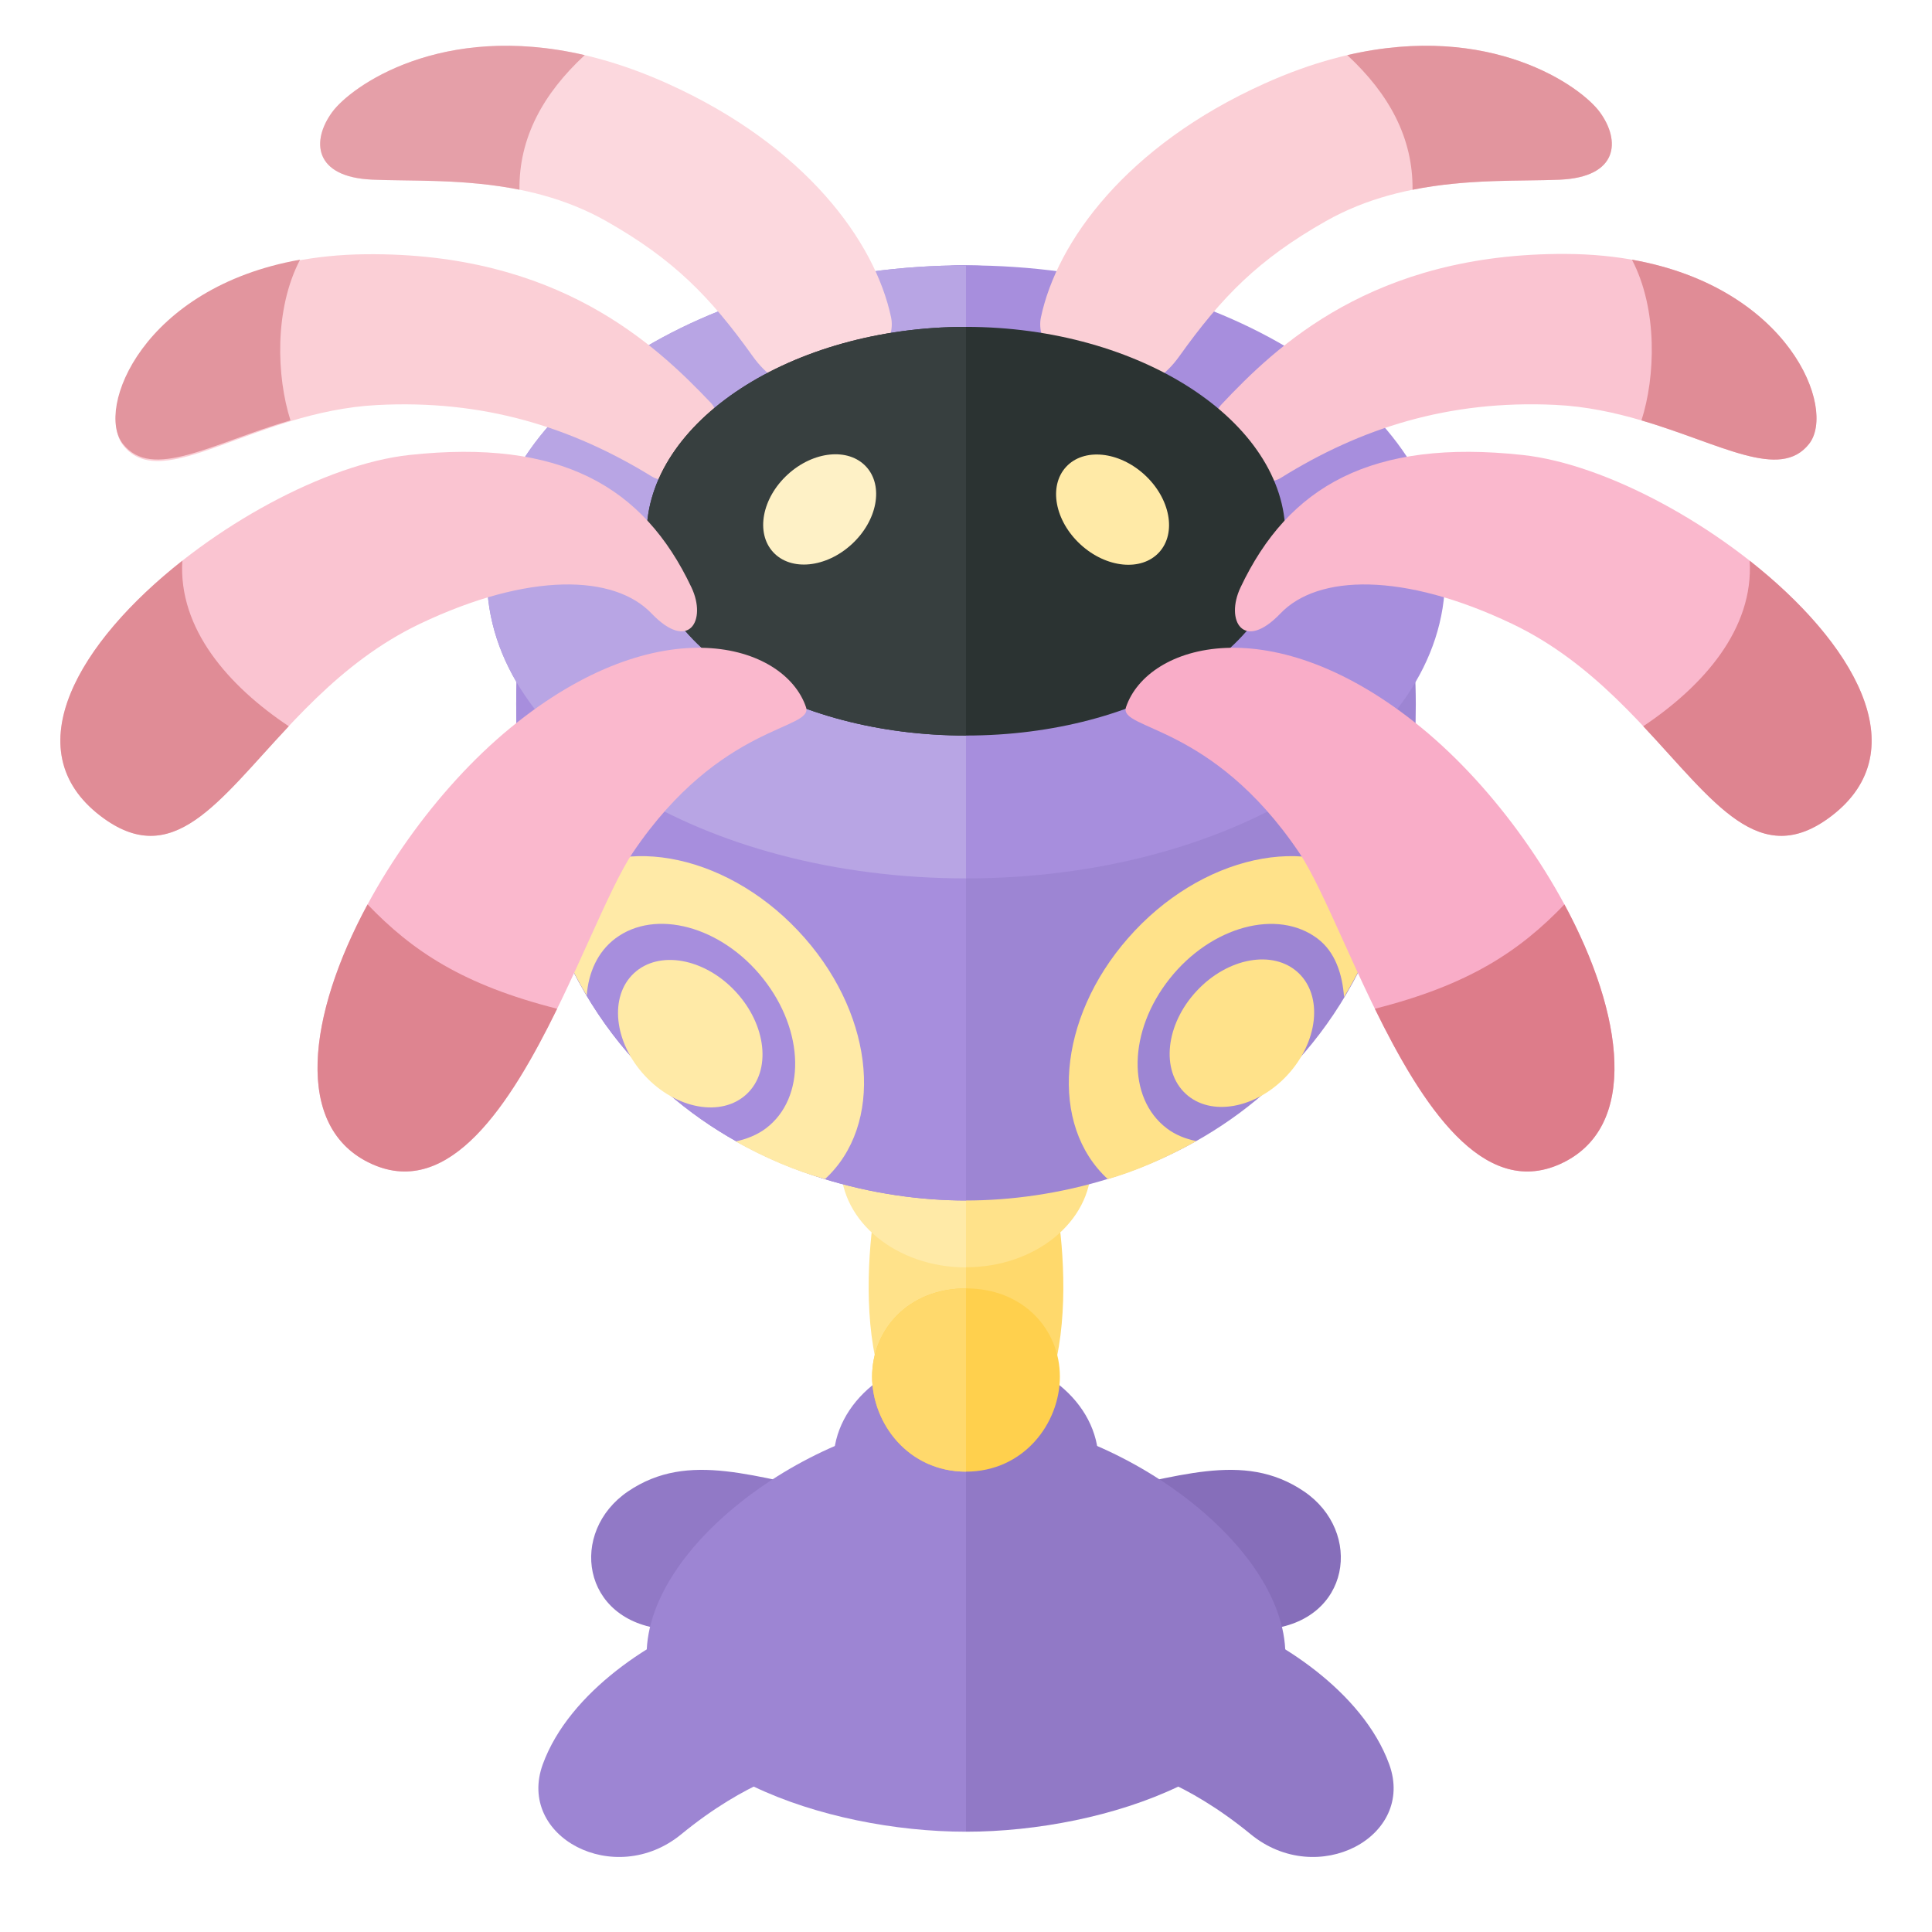 <?xml version="1.0" encoding="utf-8"?>
<!-- Generator: Adobe Illustrator 23.0.6, SVG Export Plug-In . SVG Version: 6.00 Build 0)  -->
<svg version="1.1" xmlns="http://www.w3.org/2000/svg" xmlns:xlink="http://www.w3.org/1999/xlink" x="0px" y="0px" width="32px"
	 height="32px" viewBox="0 0 32 32" enable-background="new 0 0 32 32" xml:space="preserve">
<g id="labels">
	<g>
	</g>
</g>
<g id="icons">
	<g>
		<path fill="#FFD96C" d="M17.417,19.573c0.236,0.845,0.63,4.456-1.417,4.456v-4.303L17.417,19.573z"/>
		<path fill="#866EBA" d="M18.029,24.743c1.454-0.255,2.556-0.729,3.57-0.04c0.981,0.666,0.778,2.15-0.609,2.282
			c-1.433,0.136-2.167,0.519-2.167,0.519L18.029,24.743z"/>
		<path fill="#9179C6" d="M16,22.423c1.212,0,2.195,0.799,2.195,1.786c0,0.986-0.983,1.786-2.195,1.786V22.423z"/>
		<path fill="#9179C6" d="M16,23.455c2.337,0,5.29,2.057,5.29,3.958c0,1.901-2.953,2.926-5.29,2.926V23.455z"/>
		<path fill="#9179C6" d="M20.144,26.768c1.014,0.344,2.425,1.248,2.865,2.452c0.441,1.205-1.19,2.065-2.292,1.162
			c-1.102-0.904-1.94-1.076-1.94-1.076L20.144,26.768z"/>
		<path fill="#9179C6" d="M13.971,24.743c-1.454-0.255-2.556-0.729-3.57-0.04c-0.981,0.666-0.778,2.15,0.609,2.282
			c1.433,0.136,2.167,0.519,2.167,0.519L13.971,24.743z"/>
		<path fill="#9D85D3" d="M16,22.423c-1.212,0-2.195,0.799-2.195,1.786c0,0.986,0.983,1.786,2.195,1.786V22.423z"/>
		<path fill="#9D85D3" d="M16,23.455c-2.337,0-5.29,2.057-5.29,3.958c0,1.901,2.953,2.926,5.29,2.926V23.455z"/>
		<path fill="#FFE28A" d="M14.583,19.573c-0.236,0.845-0.63,4.456,1.417,4.456v-4.303L14.583,19.573z"/>
		<path fill="#9D85D3" d="M11.856,26.768c-1.014,0.344-2.425,1.248-2.865,2.452c-0.441,1.205,1.19,2.065,2.292,1.162
			c1.102-0.904,1.94-1.076,1.94-1.076L11.856,26.768z"/>
		<path fill="#FFE28A" d="M16.003,17.618c1.145,0.002,2.072,0.758,2.07,1.689s-0.931,1.684-2.076,1.683L16.003,17.618z"/>
		<path fill="#FFEAA7" d="M16,17.62c-1.145,0-2.073,0.755-2.073,1.686c0,0.931,0.928,1.686,2.073,1.686V17.62z"/>
		<path fill="#FFD04D" d="M16,21.34c-0.954,0-1.555,0.685-1.555,1.461s0.601,1.574,1.555,1.574s1.555-0.798,1.555-1.574
			S16.954,21.34,16,21.34z"/>
		<path fill="#FFD96C" d="M16,21.34c-0.954,0-1.555,0.685-1.555,1.461c0,0.776,0.601,1.574,1.555,1.574V21.34z"/>
		<path fill="#9D85D3" d="M16,4.395c-1.411,0-7.45,0.774-7.45,7.271c0,6.497,4.541,8.218,7.45,8.218s7.45-1.721,7.45-8.218
			C23.45,5.17,17.411,4.395,16,4.395z"/>
		<path fill="#A78EDD" d="M16,19.884c-2.909,0-7.45-1.721-7.45-8.218S14.589,4.395,16,4.395V19.884z"/>
		<path fill="#FFEAA7" d="M9.27,14.641c-0.098,0.081-0.175,0.179-0.252,0.276c0.187,0.585,0.423,1.108,0.7,1.572
			c0.029-0.382,0.18-0.722,0.471-0.943c0.664-0.502,1.761-0.206,2.45,0.662c0.69,0.868,0.711,1.979,0.047,2.481
			c-0.144,0.109-0.326,0.18-0.502,0.217c0.479,0.269,0.98,0.486,1.481,0.623c0.972-0.893,0.837-2.653-0.334-3.99
			C12.134,14.171,10.316,13.769,9.27,14.641z"/>
		
			<ellipse transform="matrix(0.732 -0.681 0.681 0.732 -8.597 12.38)" fill="#FFEAA7" cx="11.438" cy="17.118" rx="1.025" ry="1.369"/>
		<path fill="#FFE28A" d="M22.743,14.641c0.098,0.081,0.175,0.179,0.252,0.276c-0.187,0.585-0.456,1.132-0.733,1.597
			c-0.029-0.382-0.147-0.747-0.438-0.967c-0.664-0.502-1.761-0.206-2.45,0.662c-0.69,0.868-0.711,1.979-0.047,2.481
			c0.144,0.109,0.311,0.174,0.488,0.21c-0.516,0.289-1.034,0.509-1.466,0.63c-0.972-0.893-0.837-2.653,0.334-3.99
			C19.879,14.171,21.697,13.769,22.743,14.641z"/>
		
			<ellipse transform="matrix(0.681 -0.732 0.732 0.681 -5.973 20.517)" fill="#FFE28A" cx="20.576" cy="17.118" rx="1.369" ry="1.025"/>
		<path fill="#A78EDD" d="M16,4.395c-4.334,0-7.935,2.359-7.935,5.163s3.601,4.991,7.935,4.991s7.935-2.187,7.935-4.991
			S20.334,4.395,16,4.395z"/>
		<path fill="#B8A5E4" d="M16,4.395c-4.334,0-7.935,2.359-7.935,5.163s3.601,4.991,7.935,4.991V4.395z"/>
		<path fill="#FCD8DE" d="M14.759,5.256c-0.264-1.248-1.411-2.84-3.703-3.872c-3.174-1.43-5.186-0.03-5.554,0.473
			C5.156,2.33,5.193,2.932,6.163,2.975s2.513-0.086,3.879,0.688c1.111,0.63,1.719,1.248,2.425,2.237
			C13.37,7.167,14.921,6.019,14.759,5.256z"/>
		<path fill="#E59FA8" d="M9.685,0.913C7.306,0.36,5.814,1.43,5.502,1.857C5.156,2.33,5.193,2.932,6.163,2.975
			C6.8,3.004,7.685,2.958,8.604,3.142C8.594,2.287,8.991,1.556,9.685,0.913z"/>
		<path fill="#FBCFD6" d="M11.795,7.112c0.102-0.135,0.093-0.32-0.024-0.443c-0.909-0.954-2.52-2.49-5.711-2.458
			C2.576,4.245,1.523,6.726,2.042,7.379c0.649,0.817,2.162-0.561,4.199-0.67c1.771-0.094,3.231,0.369,4.553,1.182
			c0.16,0.098,0.368,0.064,0.48-0.084L11.795,7.112z"/>
		<path fill="#E2959E" d="M4.97,4.301C2.364,4.762,1.578,6.769,2.034,7.35c0.483,0.616,1.46-0.001,2.777-0.388
			C4.582,6.245,4.538,5.127,4.97,4.301z"/>
		<path fill="#FBCFD6" d="M17.241,5.256c0.264-1.248,1.411-2.84,3.703-3.872c3.174-1.43,5.186-0.03,5.554,0.473
			c0.346,0.473,0.309,1.076-0.661,1.119s-2.513-0.086-3.879,0.688c-1.111,0.63-1.719,1.248-2.425,2.237
			C18.63,7.167,17.079,6.019,17.241,5.256z"/>
		<path fill="#E2959E" d="M22.315,0.913c2.379-0.553,3.871,0.517,4.183,0.944c0.346,0.473,0.309,1.076-0.661,1.119
			c-0.637,0.028-1.522-0.018-2.441,0.167C23.406,2.287,23.009,1.556,22.315,0.913z"/>
		<path fill="#FAC4D1" d="M20.211,7.141c-0.102-0.135-0.095-0.32,0.021-0.443c0.903-0.959,2.505-2.505,5.696-2.492
			c3.484,0.014,4.551,2.488,4.036,3.145c-0.644,0.821-2.165-0.548-4.203-0.645c-1.771-0.084-3.229,0.388-4.546,1.209
			c-0.159,0.099-0.368,0.067-0.481-0.082L20.211,7.141z"/>
		<path fill="#2B3332" d="M16,5.414c-2.889,0-5.29,1.573-5.29,3.442c0,1.869,2.401,3.327,5.29,3.327s5.29-1.458,5.29-3.327
			C21.29,6.986,18.889,5.414,16,5.414z"/>
		<path fill="#373F3F" d="M16,5.414c-2.889,0-5.29,1.573-5.29,3.442s2.401,3.327,5.29,3.327V5.414z"/>
		<path fill="#E08C96" d="M27.03,4.301c2.606,0.461,3.391,2.468,2.935,3.05c-0.483,0.616-1.46-0.001-2.777-0.388
			C27.418,6.245,27.462,5.127,27.03,4.301z"/>
		
			<ellipse transform="matrix(0.676 -0.737 0.737 0.676 -0.248 16.315)" fill="#FFEAA7" cx="18.425" cy="8.44" rx="0.784" ry="1.046"/>
		
			<ellipse transform="matrix(0.737 -0.676 0.676 0.737 -2.134 11.394)" fill="#FEF1C6" cx="13.575" cy="8.44" rx="1.046" ry="0.784"/>
		<path fill="#F9ADC8" d="M18.651,11.71c0.357-1.046,2.425-1.678,4.893,0.344s4.408,6.282,2.292,7.228
			c-2.116,0.947-3.478-3.918-4.32-5.163C20.062,11.968,18.519,12.097,18.651,11.71z"/>
		<path fill="#DD7C8A" d="M25.912,14.98c0.985,1.825,1.247,3.71-0.076,4.302c-1.28,0.573-2.284-0.981-3.064-2.574
			C24.332,16.313,25.169,15.754,25.912,14.98z"/>
		<path fill="#FAB8CD" d="M20.547,9.73c0.793-1.678,2.174-2.465,4.673-2.194c2.777,0.301,7.538,4.13,5.114,5.98
			c-1.788,1.364-2.576-1.892-5.29-3.184c-1.807-0.861-3.218-0.817-3.835-0.172C20.591,10.806,20.289,10.274,20.547,9.73z"/>
		<path fill="#DE8490" d="M28.98,9.287c1.703,1.34,2.791,3.133,1.353,4.23c-1.194,0.911-1.942-0.239-3.116-1.488
			C28.211,11.365,29.049,10.419,28.98,9.287z"/>
		<path fill="#FAB8CD" d="M13.349,11.71c-0.357-1.046-2.425-1.678-4.893,0.344s-4.408,6.282-2.292,7.228
			c2.116,0.947,3.478-3.918,4.32-5.163C11.938,11.968,13.481,12.097,13.349,11.71z"/>
		<path fill="#DE8490" d="M6.088,14.98c-0.985,1.825-1.247,3.71,0.076,4.302c1.28,0.573,2.284-0.981,3.064-2.574
			C7.668,16.313,6.831,15.754,6.088,14.98z"/>
		<path fill="#FAC4D1" d="M11.453,9.73C10.66,8.052,9.279,7.265,6.78,7.536c-2.777,0.301-7.538,4.13-5.114,5.98
			c1.788,1.364,2.576-1.892,5.29-3.184c1.807-0.861,3.218-0.817,3.835-0.172C11.409,10.806,11.711,10.274,11.453,9.73z"/>
		<path fill="#E08C96" d="M3.02,9.287c-1.703,1.34-2.791,3.133-1.353,4.23c1.194,0.911,1.942-0.239,3.116-1.488
			C3.789,11.365,2.951,10.419,3.02,9.287z"/>
	</g>
</g>
</svg>
